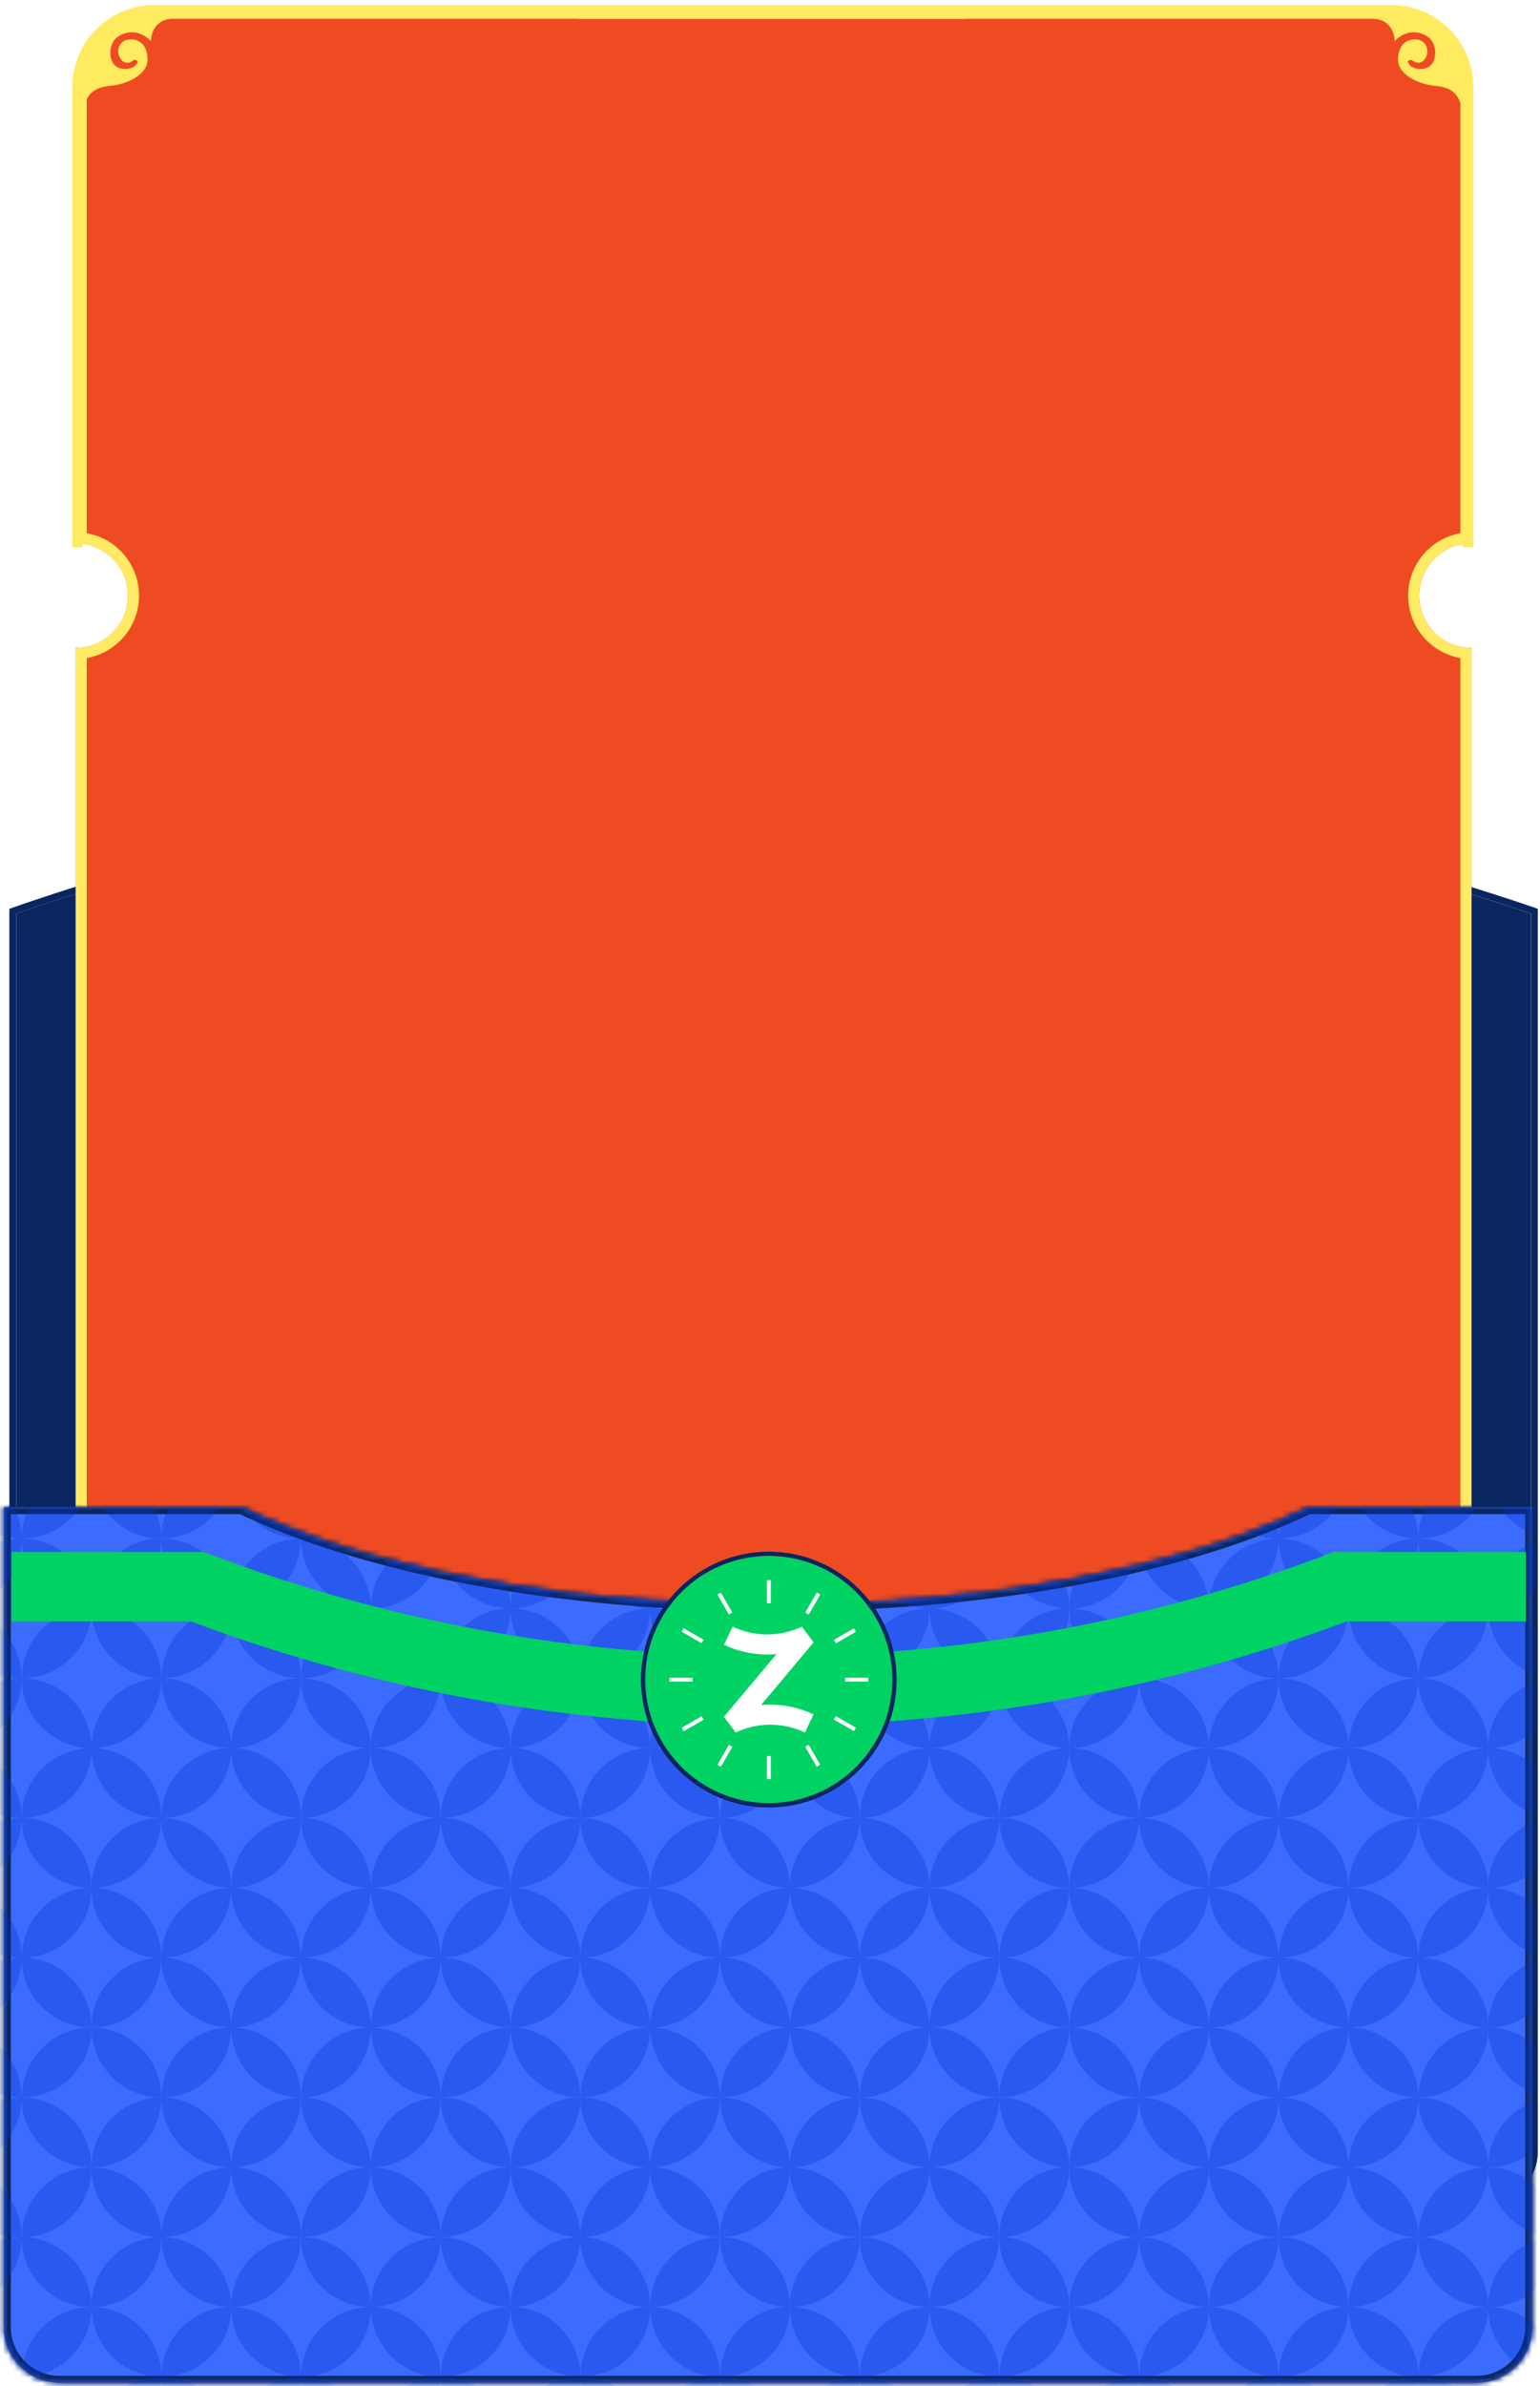 <svg width="277" height="429" viewBox="0 0 277 429" fill="none" xmlns="http://www.w3.org/2000/svg">
<path d="M2.932 164.3C2.932 164.3 73.607 138.725 138.157 138.7C203.207 138.7 275.357 164.3 275.357 164.3V386.925C275.357 387.959 275.153 388.983 274.758 389.939C274.362 390.894 273.782 391.762 273.051 392.494C272.319 393.225 271.451 393.805 270.496 394.201C269.54 394.597 268.516 394.8 267.482 394.8H10.807C9.773 394.8 8.749 394.597 7.793 394.201C6.838 393.805 5.969 393.225 5.238 392.494C4.507 391.762 3.927 390.894 3.531 389.939C3.135 388.983 2.932 387.959 2.932 386.925V164.3Z" fill="#0A2660"/>
<path d="M138.257 138.7C203.282 138.7 275.382 164.3 275.382 164.3V386.925C275.382 387.959 275.178 388.983 274.783 389.939C274.387 390.894 273.807 391.762 273.076 392.494C272.344 393.225 271.476 393.805 270.521 394.201C269.565 394.597 268.541 394.8 267.507 394.8H10.807C9.773 394.8 8.749 394.597 7.793 394.201C6.838 393.805 5.969 393.225 5.238 392.494C4.507 391.762 3.927 390.894 3.531 389.939C3.135 388.983 2.932 387.959 2.932 386.925V164.3C2.932 164.3 73.607 138.725 138.157 138.7H138.257ZM138.257 137.45C74.132 137.45 3.207 162.875 2.507 163.125L1.682 163.425V386.925C1.682 391.95 5.782 396.05 10.807 396.05H267.482C272.507 396.05 276.607 391.95 276.607 386.925V163.425L275.782 163.125C275.057 162.875 202.757 137.45 138.257 137.45Z" fill="#0A2660"/>
<path d="M255.282 107.1C255.282 112.3 259.482 116.5 264.682 116.5V324.75H13.607V116.5C18.782 116.5 23.007 112.3 23.007 107.1C23.007 101.9 18.807 97.7 13.607 97.7V13.125C13.607 8.775 21.132 1.25 25.482 1.25H252.807C257.157 1.25 264.682 10.775 264.682 15.125V97.7C259.482 97.7 255.282 101.925 255.282 107.1Z" fill="#EF4B23"/>
<path d="M254.282 107.1C254.279 109.686 255.241 112.18 256.98 114.095C258.718 116.009 261.108 117.207 263.682 117.453V323.75H14.607V117.452C19.867 116.949 24.007 112.515 24.007 107.1C24.007 101.685 19.889 97.249 14.607 96.747V13.125C14.607 12.295 14.978 11.193 15.713 9.941C16.436 8.71 17.457 7.427 18.621 6.263C19.785 5.099 21.067 4.079 22.298 3.356C23.55 2.621 24.653 2.25 25.482 2.25H252.807C253.571 2.25 254.643 2.69 255.909 3.614C257.142 4.514 258.432 5.778 259.606 7.194C260.78 8.61 261.814 10.148 262.549 11.579C263.3 13.039 263.682 14.278 263.682 15.125V96.748C258.4 97.252 254.282 101.71 254.282 107.1Z" fill="#EF4B23" stroke="#FFEB63" stroke-width="2"/>
<path d="M43.444 270.998H0.692V418.445C0.692 423.966 5.167 428.442 10.688 428.442H265.597C271.118 428.442 275.593 423.966 275.593 418.445V270.998H235.34C213.173 281.64 178.439 288.492 139.392 288.492C100.345 288.492 65.612 281.64 43.444 270.998" fill="#3C6BFF"/>
<mask id="mask0_3_9868" style="mask-type:luminance" maskUnits="userSpaceOnUse" x="0" y="270" width="276" height="159">
<path d="M43.444 270.998H0.692V418.445C0.692 423.966 5.167 428.442 10.688 428.442H265.597C271.118 428.442 275.593 423.966 275.593 418.445V270.998H235.34C213.173 281.64 178.439 288.492 139.392 288.492C100.345 288.492 65.612 281.64 43.444 270.998" fill="white"/>
</mask>
<g mask="url(#mask0_3_9868)">
<path d="M0.692 270.998V269.749H-0.558V270.998H0.692ZM43.444 270.998L43.985 269.872L43.729 269.749H43.444V270.998ZM275.593 270.998H276.843V269.749H275.593V270.998ZM235.34 270.998V269.749H235.056L234.799 269.872L235.34 270.998ZM0.692 272.248H43.444V269.749H0.692V272.248ZM1.942 418.445V270.998H-0.558V418.445H1.942ZM10.688 427.192C9.539 427.192 8.402 426.966 7.341 426.526C6.279 426.087 5.315 425.442 4.503 424.63C3.691 423.818 3.046 422.854 2.607 421.792C2.167 420.731 1.941 419.594 1.941 418.445H-0.558C-0.558 424.656 4.477 429.691 10.688 429.691V427.192ZM265.597 427.192H10.688V429.691H265.597V427.192ZM274.344 418.445C274.344 419.594 274.118 420.731 273.678 421.792C273.238 422.854 272.594 423.818 271.782 424.63C270.97 425.442 270.005 426.087 268.944 426.526C267.883 426.966 266.746 427.192 265.597 427.192V429.691C271.808 429.691 276.843 424.656 276.843 418.445H274.344ZM274.344 270.998V418.445H276.843V270.998H274.344ZM235.34 272.248H275.593V269.749H235.34V272.248ZM234.799 269.872C212.856 280.405 178.325 287.242 139.392 287.242V289.742C178.552 289.742 213.489 282.874 235.881 272.125L234.799 269.872ZM139.392 287.242C100.459 287.242 65.928 280.405 43.985 269.872L42.904 272.125C65.295 282.874 100.232 289.742 139.392 289.742V287.242Z" fill="#0A2660"/>
</g>
<mask id="mask1_3_9868" style="mask-type:alpha" maskUnits="userSpaceOnUse" x="0" y="270" width="276" height="159">
<path d="M43.444 270.998H0.692V418.445C0.692 423.966 5.167 428.442 10.688 428.442H265.597C271.118 428.442 275.593 423.966 275.593 418.445V270.998H235.34C213.173 281.64 178.439 288.492 139.392 288.492C100.345 288.492 65.612 281.64 43.444 270.998" fill="#3C6BFF"/>
<mask id="mask2_3_9868" style="mask-type:alpha" maskUnits="userSpaceOnUse" x="0" y="270" width="276" height="159">
<path d="M43.444 270.998H0.692V418.445C0.692 423.966 5.167 428.442 10.688 428.442H265.597C271.118 428.442 275.593 423.966 275.593 418.445V270.998H235.34C213.173 281.64 178.439 288.492 139.392 288.492C100.345 288.492 65.612 281.64 43.444 270.998" fill="white"/>
</mask>
<g mask="url(#mask2_3_9868)">
<path d="M0.692 270.998V269.749H-0.558V270.998H0.692ZM43.444 270.998L43.985 269.872L43.729 269.749H43.444V270.998ZM275.593 270.998H276.843V269.749H275.593V270.998ZM235.34 270.998V269.749H235.056L234.799 269.872L235.34 270.998ZM0.692 272.248H43.444V269.749H0.692V272.248ZM1.942 418.445V270.998H-0.558V418.445H1.942ZM10.688 427.192C9.539 427.192 8.402 426.966 7.341 426.526C6.279 426.087 5.315 425.442 4.503 424.63C3.691 423.818 3.046 422.854 2.607 421.792C2.167 420.731 1.941 419.594 1.941 418.445H-0.558C-0.558 424.656 4.477 429.691 10.688 429.691V427.192ZM265.597 427.192H10.688V429.691H265.597V427.192ZM274.344 418.445C274.344 419.594 274.118 420.731 273.678 421.792C273.238 422.854 272.594 423.818 271.782 424.63C270.97 425.442 270.005 426.087 268.944 426.526C267.883 426.966 266.746 427.192 265.597 427.192V429.691C271.808 429.691 276.843 424.656 276.843 418.445H274.344ZM274.344 270.998V418.445H276.843V270.998H274.344ZM235.34 272.248H275.593V269.749H235.34V272.248ZM234.799 269.872C212.856 280.405 178.325 287.242 139.392 287.242V289.742C178.552 289.742 213.489 282.874 235.881 272.125L234.799 269.872ZM139.392 287.242C100.459 287.242 65.928 280.405 43.985 269.872L42.904 272.125C65.295 282.874 100.232 289.742 139.392 289.742V287.242Z" fill="#0A2660"/>
</g>
</mask>
<g mask="url(#mask1_3_9868)">
<path d="M43.444 270.998H0.692V418.445C0.692 423.966 5.167 428.442 10.688 428.442H265.597C271.118 428.442 275.593 423.966 275.593 418.445V270.998H235.34C213.173 281.64 178.439 288.492 139.392 288.492C100.345 288.492 65.612 281.64 43.444 270.998" fill="#3C6BFF"/>
<mask id="mask3_3_9868" style="mask-type:luminance" maskUnits="userSpaceOnUse" x="0" y="270" width="276" height="159">
<path d="M43.444 270.998H0.692V418.445C0.692 423.966 5.167 428.442 10.688 428.442H265.597C271.118 428.442 275.593 423.966 275.593 418.445V270.998H235.34C213.173 281.64 178.439 288.492 139.392 288.492C100.345 288.492 65.612 281.64 43.444 270.998" fill="white"/>
</mask>
<g mask="url(#mask3_3_9868)">
<path d="M0.692 270.998V269.749H-0.558V270.998H0.692ZM43.444 270.998L43.985 269.872L43.729 269.749H43.444V270.998ZM275.593 270.998H276.843V269.749H275.593V270.998ZM235.34 270.998V269.749H235.056L234.799 269.872L235.34 270.998ZM0.692 272.248H43.444V269.749H0.692V272.248ZM1.942 418.445V270.998H-0.558V418.445H1.942ZM10.688 427.192C9.539 427.192 8.402 426.966 7.341 426.526C6.279 426.087 5.315 425.442 4.503 424.63C3.691 423.818 3.046 422.854 2.607 421.792C2.167 420.731 1.941 419.594 1.941 418.445H-0.558C-0.558 424.656 4.477 429.691 10.688 429.691V427.192ZM265.597 427.192H10.688V429.691H265.597V427.192ZM274.344 418.445C274.344 419.594 274.118 420.731 273.678 421.792C273.238 422.854 272.594 423.818 271.782 424.63C270.97 425.442 270.005 426.087 268.944 426.526C267.883 426.966 266.746 427.192 265.597 427.192V429.691C271.808 429.691 276.843 424.656 276.843 418.445H274.344ZM274.344 270.998V418.445H276.843V270.998H274.344ZM235.34 272.248H275.593V269.749H235.34V272.248ZM234.799 269.872C212.856 280.405 178.325 287.242 139.392 287.242V289.742C178.552 289.742 213.489 282.874 235.881 272.125L234.799 269.872ZM139.392 287.242C100.459 287.242 65.928 280.405 43.985 269.872L42.904 272.125C65.295 282.874 100.232 289.742 139.392 289.742V287.242Z" fill="#0A2660"/>
</g>
<g opacity="0.32">
<path d="M3.9 276.646C3.9 269.699 -1.722 264.076 -8.67 264.076C-8.67 271.023 -3.047 276.646 3.9 276.646ZM3.9 276.646C-3.047 276.646 -8.67 282.269 -8.67 289.217C-1.748 289.217 3.876 283.594 3.876 276.646H3.9Z" fill="#0033C9"/>
<path d="M16.445 289.217C16.445 282.269 10.822 276.646 3.875 276.646C3.875 283.569 9.497 289.192 16.42 289.217H16.445ZM29.018 276.646C22.071 276.646 16.448 282.269 16.448 289.217C23.371 289.217 28.993 283.594 28.993 276.671L29.018 276.646Z" fill="#0033C9"/>
<path d="M16.474 264.076C9.527 264.076 3.904 269.699 3.904 276.646C10.851 276.646 16.474 271.023 16.474 264.076Z" fill="#0033C9"/>
<path d="M29.018 276.646C29.018 269.699 23.395 264.101 16.448 264.101C16.448 271.048 22.071 276.671 29.018 276.671V276.646Z" fill="#0033C9"/>
<path d="M41.582 264.076C34.635 264.076 29.012 269.699 29.012 276.621C35.959 276.621 41.582 270.998 41.582 264.051V264.076Z" fill="#0033C9"/>
<path d="M54.127 276.646C54.127 269.699 48.504 264.076 41.557 264.076C41.557 271.023 47.179 276.646 54.127 276.646ZM54.127 276.646C47.179 276.646 41.557 282.269 41.557 289.217C48.479 289.217 54.102 283.594 54.102 276.646H54.127Z" fill="#0033C9"/>
<path d="M41.582 289.217C41.582 282.269 35.959 276.646 29.012 276.646C29.012 283.569 34.635 289.192 41.557 289.192L41.582 289.217ZM66.7 289.217C66.7 282.269 61.077 276.646 54.13 276.646C54.13 283.569 59.753 289.192 66.675 289.217H66.7Z" fill="#0033C9"/>
<path d="M66.7 264.076C59.753 264.076 54.13 269.699 54.13 276.646C61.077 276.646 66.7 271.023 66.7 264.076ZM79.274 276.646C79.274 269.699 73.651 264.101 66.703 264.101C66.703 271.048 72.326 276.671 79.274 276.671V276.646Z" fill="#0033C9"/>
<path d="M79.274 276.646C72.326 276.646 66.703 282.269 66.703 289.217C73.626 289.217 79.249 283.594 79.249 276.671L79.274 276.646Z" fill="#0033C9"/>
<path d="M91.818 289.217C91.818 282.269 86.195 276.646 79.248 276.646C79.248 283.569 84.871 289.192 91.793 289.192L91.818 289.217ZM91.818 264.076C84.871 264.076 79.248 269.699 79.248 276.621C86.195 276.621 91.818 270.998 91.818 264.051V264.076ZM104.392 276.646C97.444 276.646 91.821 282.269 91.821 289.217C98.744 289.217 104.367 283.594 104.367 276.646H104.392ZM104.392 276.646C104.392 269.699 98.769 264.076 91.821 264.076C91.821 271.023 97.444 276.646 104.392 276.646ZM129.5 276.646C129.5 269.699 123.877 264.076 116.93 264.076C116.93 271.023 122.552 276.646 129.5 276.646ZM129.5 276.646C122.552 276.646 116.93 282.269 116.93 289.217C123.852 289.217 129.475 283.594 129.475 276.646H129.5Z" fill="#0033C9"/>
<path d="M116.936 289.217C116.936 282.269 111.313 276.646 104.366 276.646C104.366 283.594 109.989 289.192 116.911 289.217H116.936Z" fill="#0033C9"/>
<path d="M116.936 264.076C109.989 264.076 104.366 269.699 104.366 276.646C111.313 276.646 116.936 271.023 116.936 264.076ZM142.054 289.217C142.054 282.269 136.431 276.646 129.484 276.646C129.484 283.569 135.107 289.192 142.029 289.217H142.054ZM154.618 276.646C154.618 269.699 148.995 264.101 142.047 264.101C142.047 271.048 147.67 276.671 154.618 276.671V276.646Z" fill="#0033C9"/>
<path d="M142.074 264.076C135.126 264.076 129.503 269.699 129.503 276.646C136.451 276.646 142.074 271.023 142.074 264.076ZM154.618 276.646C147.67 276.646 142.047 282.269 142.047 289.217C148.97 289.217 154.593 283.594 154.593 276.671L154.618 276.646ZM179.736 276.646C179.736 269.699 174.113 264.076 167.165 264.076C167.165 271.023 172.788 276.646 179.736 276.646ZM167.192 289.217C167.192 282.269 161.569 276.646 154.621 276.646C154.621 283.569 160.244 289.192 167.167 289.192L167.192 289.217Z" fill="#0033C9"/>
<path d="M179.736 276.646C172.788 276.646 167.165 282.269 167.165 289.217C174.088 289.217 179.711 283.594 179.711 276.646H179.736ZM167.192 264.076C160.244 264.076 154.621 269.699 154.621 276.621C161.569 276.621 167.192 270.998 167.192 264.051V264.076ZM204.873 276.646C197.926 276.646 192.303 282.269 192.303 289.217C199.225 289.217 204.848 283.594 204.848 276.646H204.873Z" fill="#0033C9"/>
<path d="M192.31 289.217C192.31 282.269 186.687 276.646 179.739 276.646C179.739 283.594 185.362 289.192 192.285 289.217H192.31ZM204.873 276.646C204.873 269.699 199.25 264.076 192.303 264.076C192.303 271.023 197.926 276.646 204.873 276.646Z" fill="#0033C9"/>
<path d="M192.31 264.076C185.362 264.076 179.739 269.699 179.739 276.646C186.687 276.646 192.31 271.023 192.31 264.076ZM229.991 276.646C229.991 269.699 224.368 264.101 217.421 264.101C217.421 271.048 223.044 276.671 229.991 276.671V276.646Z" fill="#0033C9"/>
<path d="M217.427 264.076C210.48 264.076 204.857 269.699 204.857 276.646C211.805 276.646 217.427 271.023 217.427 264.076Z" fill="#0033C9"/>
<path d="M217.427 289.217C217.427 282.269 211.805 276.646 204.857 276.646C204.857 283.569 210.48 289.192 217.403 289.217H217.427Z" fill="#0033C9"/>
<path d="M229.991 276.646C223.044 276.646 217.421 282.269 217.421 289.217C224.343 289.217 229.966 283.594 229.966 276.671L229.991 276.646ZM242.565 264.076C235.617 264.076 229.994 269.699 229.994 276.621C236.942 276.621 242.565 270.998 242.565 264.051V264.076Z" fill="#0033C9"/>
<path d="M255.109 276.646C255.109 269.699 249.486 264.076 242.539 264.076C242.539 271.023 248.162 276.646 255.109 276.646ZM255.109 276.646C248.162 276.646 242.539 282.269 242.539 289.217C249.461 289.217 255.084 283.594 255.084 276.646H255.109ZM242.536 289.217C242.536 282.269 236.913 276.646 229.965 276.646C229.965 283.569 235.588 289.192 242.511 289.192L242.536 289.217ZM267.683 289.217C267.683 282.269 262.06 276.646 255.112 276.646C255.112 283.569 260.735 289.192 267.658 289.217H267.683ZM280.227 276.646C280.227 269.699 274.604 264.076 267.657 264.076C267.657 271.023 273.28 276.646 280.227 276.646Z" fill="#0033C9"/>
<path d="M267.683 264.076C260.735 264.076 255.112 269.699 255.112 276.646C262.06 276.646 267.683 271.023 267.683 264.076ZM280.227 276.646C273.28 276.646 267.657 282.269 267.657 289.217C274.579 289.217 280.202 283.594 280.202 276.646H280.227ZM3.895 301.762C3.895 294.84 -1.728 289.217 -8.651 289.192C-8.651 296.139 -3.028 301.762 3.92 301.762H3.895ZM3.9 301.762C-3.047 301.762 -8.67 307.385 -8.67 314.333C-1.722 314.333 3.9 308.71 3.9 301.762ZM29.013 301.762C29.013 294.84 23.39 289.217 16.467 289.217C16.467 296.164 22.09 301.787 29.038 301.787L29.013 301.762Z" fill="#0033C9"/>
<path d="M29.018 301.762C22.071 301.762 16.448 307.385 16.448 314.333C23.395 314.333 29.018 308.71 29.018 301.787V301.762Z" fill="#0033C9"/>
<path d="M16.474 314.333C16.474 307.385 10.851 301.762 3.904 301.762C3.904 308.71 9.527 314.308 16.474 314.333ZM3.904 301.762C10.851 301.762 16.474 296.139 16.474 289.192C9.552 289.192 3.929 294.815 3.929 301.762H3.904ZM54.131 301.762C54.131 294.84 48.508 289.217 41.585 289.192C41.585 296.139 47.208 301.762 54.156 301.762H54.131ZM41.582 314.333C41.582 307.385 35.959 301.762 29.012 301.762C29.012 308.71 34.635 314.308 41.582 314.308V314.333ZM29.012 301.762C35.959 301.762 41.582 296.139 41.582 289.192C34.66 289.192 29.037 294.815 29.037 301.737L29.012 301.762Z" fill="#0033C9"/>
<path d="M54.127 301.762C47.179 301.762 41.557 307.385 41.557 314.333C48.504 314.333 54.127 308.71 54.127 301.762ZM54.13 301.762C61.077 301.762 66.7 296.139 66.7 289.192C59.778 289.192 54.155 294.815 54.155 301.762H54.13ZM66.7 314.333C66.7 307.385 61.077 301.762 54.13 301.762C54.13 308.71 59.753 314.333 66.7 314.333ZM79.268 301.762C79.268 294.84 73.645 289.217 66.723 289.217C66.723 296.164 72.346 301.787 79.293 301.787L79.268 301.762Z" fill="#0033C9"/>
<path d="M79.274 301.762C72.326 301.762 66.703 307.385 66.703 314.333C73.651 314.333 79.249 308.71 79.274 301.787V301.762Z" fill="#0033C9"/>
<path d="M91.818 314.333C91.818 307.385 86.195 301.762 79.248 301.762C79.248 308.685 84.871 314.308 91.818 314.308V314.333ZM79.277 301.762C86.224 301.762 91.847 296.139 91.847 289.192C84.925 289.192 79.302 294.815 79.302 301.737L79.277 301.762Z" fill="#0033C9"/>
<path d="M104.386 301.762C104.386 294.815 98.763 289.217 91.841 289.192C91.841 296.139 97.464 301.762 104.411 301.762H104.386ZM104.392 301.762C97.444 301.762 91.821 307.385 91.821 314.333C98.769 314.333 104.392 308.71 104.392 301.762ZM129.5 301.762C122.552 301.762 116.93 307.385 116.93 314.333C123.877 314.333 129.5 308.71 129.5 301.762Z" fill="#0033C9"/>
<path d="M116.936 314.333C116.936 307.385 111.313 301.762 104.366 301.762C104.366 308.71 109.989 314.333 116.936 314.333ZM104.385 301.762C111.333 301.762 116.956 296.139 116.956 289.192C110.033 289.192 104.41 294.815 104.41 301.762H104.385ZM129.504 301.762C129.504 294.84 123.881 289.217 116.959 289.192C116.959 296.139 122.582 301.762 129.529 301.762H129.504ZM142.074 314.333C142.074 307.385 136.452 301.762 129.504 301.762C129.504 308.71 135.126 314.308 142.074 314.333Z" fill="#0033C9"/>
<path d="M154.618 301.762C147.67 301.762 142.047 307.385 142.047 314.333C148.995 314.333 154.593 308.71 154.618 301.787V301.762Z" fill="#0033C9"/>
<path d="M154.622 301.762C154.622 294.84 148.999 289.217 142.077 289.217C142.077 296.164 147.7 301.787 154.647 301.787L154.622 301.762ZM129.503 301.762C136.451 301.762 142.074 296.139 142.074 289.192C135.151 289.192 129.528 294.815 129.528 301.762H129.503ZM179.736 301.762C172.788 301.762 167.165 307.385 167.165 314.333C174.113 314.333 179.736 308.71 179.736 301.762ZM179.74 301.762C179.74 294.815 174.117 289.217 167.195 289.192C167.195 296.139 172.818 301.762 179.765 301.762H179.74Z" fill="#0033C9"/>
<path d="M167.192 314.333C167.192 307.385 161.569 301.762 154.621 301.762C154.621 308.685 160.244 314.308 167.192 314.308V314.333ZM154.621 301.762C161.569 301.762 167.192 296.139 167.192 289.192C160.269 289.192 154.646 294.815 154.646 301.737L154.621 301.762ZM179.739 301.762C186.687 301.762 192.31 296.139 192.31 289.192C185.387 289.192 179.764 294.815 179.764 301.762H179.739ZM192.31 314.333C192.31 307.385 186.687 301.762 179.739 301.762C179.739 308.71 185.362 314.333 192.31 314.333Z" fill="#0033C9"/>
<path d="M204.873 301.762C197.926 301.762 192.303 307.385 192.303 314.333C199.25 314.333 204.873 308.71 204.873 301.762ZM204.878 301.762C204.878 294.84 199.255 289.217 192.332 289.192C192.332 296.139 197.955 301.762 204.903 301.762H204.878ZM229.991 301.762C223.044 301.762 217.421 307.385 217.421 314.333C224.368 314.333 229.966 308.71 229.991 301.787V301.762Z" fill="#0033C9"/>
<path d="M217.427 314.333C217.427 307.385 211.805 301.762 204.857 301.762C204.857 308.71 210.48 314.333 217.427 314.333ZM204.876 301.762C211.824 301.762 217.447 296.139 217.447 289.192C210.524 289.192 204.901 294.815 204.901 301.762H204.876ZM229.996 301.762C229.996 294.84 224.373 289.217 217.45 289.217C217.45 296.164 223.073 301.787 230.021 301.787L229.996 301.762Z" fill="#0033C9"/>
<path d="M242.536 314.333C242.536 307.385 236.913 301.762 229.965 301.762C229.965 308.71 235.588 314.308 242.536 314.308V314.333ZM255.114 301.762C255.114 294.84 249.491 289.217 242.568 289.192C242.568 296.139 248.191 301.762 255.139 301.762H255.114ZM255.109 301.762C248.162 301.762 242.539 307.385 242.539 314.333C249.486 314.333 255.109 308.71 255.109 301.762ZM229.994 301.762C236.942 301.762 242.565 296.139 242.565 289.192C235.642 289.192 230.019 294.815 230.019 301.737L229.994 301.762ZM280.222 301.762C280.222 294.84 274.599 289.217 267.676 289.192C267.676 296.139 273.299 301.762 280.247 301.762H280.222Z" fill="#0033C9"/>
<path d="M255.112 301.762C262.06 301.762 267.683 296.139 267.683 289.192C260.76 289.192 255.137 294.815 255.137 301.762H255.112ZM267.683 314.333C267.683 307.385 262.06 301.762 255.112 301.762C255.112 308.71 260.735 314.308 267.683 314.333Z" fill="#0033C9"/>
<path d="M280.227 301.762C273.28 301.762 267.657 307.385 267.657 314.333C274.604 314.333 280.227 308.71 280.227 301.762ZM3.9 326.903C-3.047 326.903 -8.67 332.526 -8.67 339.474C-1.722 339.474 3.876 333.851 3.9 326.903ZM3.9 326.878C3.9 319.931 -1.722 314.333 -8.67 314.308C-8.67 321.255 -3.047 326.878 3.9 326.878ZM3.904 326.878C10.851 326.878 16.474 321.255 16.474 314.308C9.527 314.308 3.904 319.931 3.904 326.878Z" fill="#0033C9"/>
<path d="M16.445 339.449C16.445 332.501 10.822 326.878 3.875 326.878C3.875 333.826 9.497 339.424 16.445 339.449ZM29.018 326.878C29.018 319.931 23.395 314.333 16.448 314.333C16.448 321.28 22.071 326.903 29.018 326.903V326.878ZM29.018 326.903C22.071 326.903 16.448 332.526 16.448 339.474C23.395 339.474 28.993 333.851 29.018 326.928V326.903Z" fill="#0033C9"/>
<path d="M29.012 326.878C35.959 326.878 41.582 321.255 41.582 314.308C34.635 314.308 29.012 319.931 29.012 326.853V326.878Z" fill="#0033C9"/>
<path d="M54.127 326.878C54.127 319.931 48.504 314.308 41.557 314.308C41.557 321.255 47.179 326.878 54.127 326.878ZM54.127 326.903C47.179 326.903 41.557 332.526 41.557 339.474C48.504 339.474 54.127 333.851 54.127 326.903Z" fill="#0033C9"/>
<path d="M41.582 339.449C41.582 332.501 35.959 326.878 29.012 326.878C29.012 333.826 34.635 339.424 41.582 339.424V339.449ZM66.7 339.449C66.7 332.501 61.077 326.878 54.13 326.878C54.13 333.826 59.753 339.449 66.7 339.449ZM79.274 326.878C79.274 319.956 73.651 314.333 66.703 314.333C66.703 321.28 72.326 326.903 79.274 326.903V326.878ZM54.13 326.878C61.077 326.878 66.7 321.255 66.7 314.308C59.753 314.308 54.13 319.931 54.13 326.878ZM79.274 326.903C72.326 326.903 66.703 332.526 66.703 339.474C73.626 339.474 79.249 333.851 79.274 326.928V326.903Z" fill="#0033C9"/>
<path d="M91.818 339.449C91.818 332.501 86.195 326.878 79.248 326.878C79.248 333.801 84.871 339.424 91.818 339.424V339.449ZM104.392 326.878C104.392 319.931 98.769 314.308 91.821 314.308C91.821 321.255 97.444 326.878 104.392 326.878Z" fill="#0033C9"/>
<path d="M79.277 326.878C86.224 326.878 91.847 321.255 91.847 314.308C84.9 314.308 79.302 319.931 79.277 326.853V326.878ZM104.392 326.903C97.444 326.903 91.821 332.526 91.821 339.474C98.769 339.474 104.392 333.851 104.392 326.903Z" fill="#0033C9"/>
<path d="M116.936 339.449C116.936 332.501 111.313 326.878 104.366 326.878C104.366 333.826 109.989 339.449 116.936 339.449ZM129.5 326.878C129.5 319.931 123.877 314.333 116.93 314.308C116.93 321.255 122.552 326.878 129.5 326.878Z" fill="#0033C9"/>
<path d="M104.385 326.878C111.333 326.878 116.956 321.255 116.956 314.308C110.008 314.308 104.385 319.931 104.385 326.878ZM129.5 326.903C122.552 326.903 116.93 332.526 116.93 339.474C123.877 339.474 129.475 333.851 129.5 326.903ZM154.618 326.903C147.67 326.903 142.047 332.526 142.047 339.474C148.97 339.474 154.593 333.851 154.618 326.928V326.903ZM154.618 326.878C154.618 319.956 148.995 314.333 142.047 314.333C142.047 321.28 147.67 326.903 154.618 326.903V326.878Z" fill="#0033C9"/>
<path d="M129.503 326.878C136.451 326.878 142.074 321.255 142.074 314.308C135.126 314.308 129.503 319.931 129.503 326.878ZM142.074 339.449C142.074 332.501 136.451 326.878 129.503 326.878C129.503 333.826 135.126 339.424 142.074 339.449ZM167.192 339.449C167.192 332.501 161.569 326.878 154.621 326.878C154.621 333.801 160.244 339.424 167.192 339.424V339.449ZM154.621 326.878C161.569 326.878 167.192 321.255 167.192 314.308C160.244 314.308 154.646 319.931 154.621 326.853V326.878Z" fill="#0033C9"/>
<path d="M179.736 326.903C172.788 326.903 167.165 332.526 167.165 339.474C174.113 339.474 179.736 333.851 179.736 326.903ZM179.736 326.878C179.736 319.931 174.113 314.308 167.165 314.308C167.165 321.255 172.788 326.878 179.736 326.878ZM204.873 326.903C197.926 326.903 192.303 332.526 192.303 339.474C199.25 339.474 204.873 333.851 204.873 326.903Z" fill="#0033C9"/>
<path d="M192.31 339.449C192.31 332.501 186.687 326.878 179.739 326.878C179.739 333.826 185.362 339.449 192.31 339.449ZM204.873 326.878C204.873 319.931 199.25 314.308 192.303 314.308C192.303 321.255 197.926 326.878 204.873 326.878Z" fill="#0033C9"/>
<path d="M179.739 326.878C186.687 326.878 192.31 321.255 192.31 314.308C185.362 314.308 179.739 319.931 179.739 326.878ZM229.991 326.878C229.991 319.931 224.368 314.333 217.421 314.333C217.421 321.28 223.044 326.903 229.991 326.903V326.878ZM229.991 326.903C223.044 326.903 217.421 332.526 217.421 339.474C224.368 339.474 229.966 333.851 229.991 326.928V326.903Z" fill="#0033C9"/>
<path d="M204.876 326.878C211.824 326.878 217.447 321.255 217.447 314.308C210.499 314.308 204.876 319.931 204.876 326.878ZM217.427 339.449C217.427 332.501 211.805 326.878 204.857 326.878C204.857 333.826 210.48 339.449 217.427 339.449ZM242.536 339.449C242.536 332.501 236.913 326.878 229.965 326.878C229.965 333.801 235.588 339.424 242.536 339.424V339.449ZM229.994 326.878C236.942 326.878 242.565 321.255 242.565 314.308C235.617 314.308 230.019 319.931 229.994 326.853V326.878ZM255.109 326.903C248.162 326.903 242.539 332.526 242.539 339.474C249.486 339.474 255.084 333.851 255.109 326.903Z" fill="#0033C9"/>
<path d="M255.109 326.878C255.109 319.931 249.486 314.333 242.539 314.308C242.539 321.255 248.162 326.878 255.109 326.878ZM267.683 339.449C267.683 332.501 262.06 326.878 255.112 326.878C255.112 333.826 260.735 339.424 267.683 339.449Z" fill="#0033C9"/>
<path d="M280.227 326.903C273.28 326.903 267.657 332.526 267.657 339.474C274.604 339.474 280.202 333.851 280.227 326.903ZM280.227 326.878C280.227 319.931 274.604 314.333 267.657 314.308C267.657 321.255 273.28 326.878 280.227 326.878Z" fill="#0033C9"/>
<path d="M255.112 326.878C262.06 326.878 267.683 321.255 267.683 314.308C260.735 314.308 255.112 319.931 255.112 326.878ZM3.9 352.019C-3.047 352.019 -8.67 357.642 -8.67 364.589C-1.748 364.589 3.876 358.966 3.876 352.019H3.9ZM3.9 352.019C3.9 345.071 -1.722 339.473 -8.67 339.448C-8.67 346.396 -3.047 352.019 3.9 352.019ZM3.904 352.019C10.851 352.019 16.474 346.396 16.474 339.448C9.527 339.448 3.929 345.071 3.904 352.019Z" fill="#0033C9"/>
<path d="M29.018 352.019C29.018 345.071 23.395 339.473 16.448 339.473C16.448 346.421 22.071 352.044 29.018 352.044V352.019Z" fill="#0033C9"/>
<path d="M29.018 352.019C22.071 352.019 16.448 357.642 16.448 364.589C23.371 364.589 28.993 358.966 28.993 352.044L29.018 352.019ZM16.445 364.564C16.445 357.617 10.822 351.994 3.875 351.994C3.875 358.916 9.497 364.539 16.42 364.564H16.445ZM54.127 352.019C54.127 345.071 48.504 339.448 41.557 339.448C41.557 346.396 47.179 352.019 54.127 352.019Z" fill="#0033C9"/>
<path d="M41.582 364.564C41.582 357.617 35.959 351.994 29.012 351.994C29.012 358.916 34.635 364.539 41.557 364.539L41.582 364.564Z" fill="#0033C9"/>
<path d="M54.127 352.019C47.179 352.019 41.557 357.642 41.557 364.589C48.479 364.589 54.102 358.966 54.102 352.019H54.127ZM29.012 352.019C35.959 352.019 41.582 346.396 41.582 339.448C34.635 339.448 29.037 345.071 29.012 351.994V352.019ZM79.274 352.019C72.326 352.019 66.703 357.642 66.703 364.589C73.626 364.589 79.249 358.966 79.249 352.044L79.274 352.019ZM66.7 364.564C66.7 357.617 61.077 351.994 54.13 351.994C54.13 358.941 59.753 364.539 66.675 364.564H66.7Z" fill="#0033C9"/>
<path d="M54.13 352.019C61.077 352.019 66.7 346.396 66.7 339.448C59.753 339.448 54.13 345.071 54.13 352.019ZM79.274 352.019C79.274 345.096 73.651 339.473 66.703 339.473C66.703 346.421 72.326 352.044 79.274 352.044V352.019ZM104.392 352.019C97.444 352.019 91.821 357.642 91.821 364.589C98.769 364.589 104.367 358.966 104.367 352.019H104.392Z" fill="#0033C9"/>
<path d="M91.818 364.564C91.818 357.617 86.195 351.994 79.248 351.994C79.248 358.916 84.871 364.539 91.793 364.539L91.818 364.564ZM104.392 352.019C104.392 345.071 98.769 339.448 91.821 339.448C91.821 346.396 97.444 352.019 104.392 352.019Z" fill="#0033C9"/>
<path d="M79.277 352.019C86.224 352.019 91.847 346.396 91.847 339.448C84.925 339.448 79.302 345.071 79.277 351.994V352.019ZM129.5 352.019C129.5 345.071 123.877 339.473 116.93 339.448C116.93 346.396 122.552 352.019 129.5 352.019Z" fill="#0033C9"/>
<path d="M104.385 352.019C111.333 352.019 116.956 346.396 116.956 339.448C110.008 339.448 104.385 345.071 104.385 352.019ZM129.5 352.019C122.552 352.019 116.93 357.642 116.93 364.589C123.852 364.589 129.475 358.966 129.475 352.019H129.5Z" fill="#0033C9"/>
<path d="M116.936 364.564C116.936 357.617 111.313 351.994 104.366 351.994C104.366 358.941 109.989 364.539 116.911 364.564H116.936ZM142.074 364.564C142.074 357.617 136.451 351.994 129.503 351.994C129.503 358.916 135.126 364.539 142.049 364.564H142.074Z" fill="#0033C9"/>
<path d="M154.618 352.019C147.67 352.019 142.047 357.642 142.047 364.589C148.97 364.589 154.593 358.966 154.593 352.044L154.618 352.019Z" fill="#0033C9"/>
<path d="M154.618 352.019C154.618 345.096 148.995 339.473 142.047 339.473C142.047 346.421 147.67 352.044 154.618 352.044V352.019Z" fill="#0033C9"/>
<path d="M129.503 352.019C136.451 352.019 142.074 346.396 142.074 339.448C135.126 339.448 129.528 345.071 129.503 352.019ZM179.736 352.019C179.736 345.071 174.113 339.448 167.165 339.448C167.165 346.396 172.788 352.019 179.736 352.019Z" fill="#0033C9"/>
<path d="M154.621 352.019C161.569 352.019 167.192 346.396 167.192 339.448C160.269 339.448 154.646 345.071 154.621 351.994V352.019Z" fill="#0033C9"/>
<path d="M167.192 364.564C167.192 357.617 161.569 351.994 154.621 351.994C154.621 358.916 160.244 364.539 167.167 364.539L167.192 364.564Z" fill="#0033C9"/>
<path d="M179.736 352.019C172.788 352.019 167.165 357.642 167.165 364.589C174.113 364.589 179.711 358.966 179.711 352.019H179.736ZM204.873 352.019C197.926 352.019 192.303 357.642 192.303 364.589C199.225 364.589 204.848 358.966 204.848 352.019H204.873Z" fill="#0033C9"/>
<path d="M192.31 364.564C192.31 357.617 186.687 351.994 179.739 351.994C179.739 358.941 185.362 364.539 192.285 364.564H192.31Z" fill="#0033C9"/>
<path d="M179.739 352.019C186.687 352.019 192.31 346.396 192.31 339.448C185.362 339.448 179.739 345.071 179.739 352.019Z" fill="#0033C9"/>
<path d="M204.873 352.019C204.873 345.071 199.25 339.448 192.303 339.448C192.303 346.396 197.926 352.019 204.873 352.019ZM229.991 352.019C223.044 352.019 217.421 357.642 217.421 364.589C224.343 364.589 229.966 358.966 229.966 352.044L229.991 352.019Z" fill="#0033C9"/>
<path d="M217.427 364.564C217.427 357.617 211.805 351.994 204.857 351.994C204.857 358.941 210.48 364.539 217.403 364.564H217.427ZM229.991 352.019C229.991 345.096 224.368 339.473 217.421 339.473C217.421 346.421 223.044 352.044 229.991 352.044V352.019Z" fill="#0033C9"/>
<path d="M204.876 352.019C211.824 352.019 217.447 346.396 217.447 339.448C210.499 339.448 204.876 345.071 204.876 352.019ZM229.994 352.019C236.942 352.019 242.565 346.396 242.565 339.448C235.617 339.448 230.019 345.071 229.994 351.994V352.019ZM255.109 352.019C248.162 352.019 242.539 357.642 242.539 364.589C249.461 364.589 255.084 358.966 255.084 352.019H255.109Z" fill="#0033C9"/>
<path d="M242.536 364.564C242.536 357.617 236.913 351.994 229.965 351.994C229.965 358.916 235.588 364.539 242.511 364.539L242.536 364.564ZM255.109 352.019C255.109 345.071 249.486 339.473 242.539 339.448C242.539 346.396 248.162 352.019 255.109 352.019ZM255.112 352.019C262.06 352.019 267.683 346.396 267.683 339.448C260.735 339.448 255.137 345.071 255.112 352.019Z" fill="#0033C9"/>
<path d="M280.227 352.019C280.227 345.071 274.604 339.473 267.657 339.448C267.657 346.396 273.28 352.019 280.227 352.019ZM280.227 352.019C273.28 352.019 267.657 357.642 267.657 364.589C274.579 364.589 280.202 358.966 280.202 352.019H280.227Z" fill="#0033C9"/>
<path d="M267.683 364.564C267.683 357.617 262.06 351.994 255.112 351.994C255.112 358.916 260.735 364.539 267.658 364.564H267.683ZM-8.67 364.564C-8.67 371.512 -3.047 377.135 3.9 377.135C3.9 370.212 -1.722 364.589 -8.645 364.564H-8.67Z" fill="#0033C9"/>
<path d="M3.9 377.135C-3.047 377.135 -8.67 382.758 -8.67 389.706C-1.722 389.706 3.876 384.083 3.9 377.135ZM29.018 377.135C22.071 377.135 16.448 382.758 16.448 389.706C23.395 389.706 28.993 384.083 29.018 377.16V377.135Z" fill="#0033C9"/>
<path d="M29.013 377.135C29.013 370.212 23.39 364.589 16.467 364.589C16.467 371.537 22.09 377.16 29.038 377.16L29.013 377.135Z" fill="#0033C9"/>
<path d="M16.469 364.564C9.546 364.564 3.923 370.187 3.923 377.135C10.871 377.135 16.493 371.512 16.493 364.564H16.469Z" fill="#0033C9"/>
<path d="M16.445 389.706C16.445 382.758 10.822 377.135 3.875 377.135C3.875 384.083 9.497 389.681 16.445 389.706ZM41.582 389.706C41.582 382.758 35.959 377.135 29.012 377.135C29.012 384.083 34.635 389.681 41.582 389.681V389.706ZM29.012 377.135C35.959 377.135 41.582 371.512 41.582 364.564C34.66 364.564 29.037 370.187 29.037 377.11L29.012 377.135ZM54.131 377.135C54.131 370.187 48.508 364.589 41.585 364.564C41.585 371.512 47.208 377.135 54.156 377.135H54.131Z" fill="#0033C9"/>
<path d="M54.127 377.135C47.179 377.135 41.557 382.758 41.557 389.706C48.504 389.706 54.102 384.083 54.127 377.135ZM79.274 377.135C72.326 377.135 66.703 382.758 66.703 389.706C73.626 389.706 79.249 384.083 79.274 377.16V377.135ZM54.13 377.135C61.077 377.135 66.7 371.512 66.7 364.564C59.778 364.564 54.155 370.187 54.155 377.135H54.13Z" fill="#0033C9"/>
<path d="M79.268 377.135C79.268 370.212 73.645 364.589 66.723 364.589C66.723 371.537 72.346 377.16 79.293 377.16L79.268 377.135ZM66.7 389.706C66.7 382.758 61.077 377.135 54.13 377.135C54.13 384.083 59.753 389.681 66.7 389.706Z" fill="#0033C9"/>
<path d="M79.277 377.135C86.224 377.135 91.847 371.512 91.847 364.564C84.925 364.564 79.302 370.187 79.302 377.11L79.277 377.135ZM91.818 389.706C91.818 382.758 86.195 377.135 79.248 377.135C79.248 384.058 84.871 389.681 91.818 389.681V389.706ZM104.392 377.135C97.444 377.135 91.821 382.758 91.821 389.706C98.769 389.706 104.367 384.083 104.392 377.135Z" fill="#0033C9"/>
<path d="M104.386 377.135C104.386 370.187 98.763 364.589 91.841 364.564C91.841 371.512 97.464 377.135 104.411 377.135H104.386ZM129.504 377.135C129.504 370.212 123.881 364.589 116.959 364.564C116.959 371.512 122.582 377.135 129.529 377.135H129.504Z" fill="#0033C9"/>
<path d="M104.385 377.135C111.333 377.135 116.956 371.512 116.956 364.564C110.008 364.564 104.41 370.187 104.41 377.135H104.385ZM129.5 377.135C122.552 377.135 116.93 382.758 116.93 389.706C123.877 389.706 129.475 384.083 129.5 377.135Z" fill="#0033C9"/>
<path d="M116.936 389.706C116.936 382.758 111.313 377.135 104.366 377.135C104.366 384.083 109.989 389.706 116.936 389.706ZM154.622 377.135C154.622 370.212 148.999 364.589 142.077 364.589C142.077 371.537 147.7 377.16 154.647 377.16L154.622 377.135ZM129.503 377.135C136.451 377.135 142.074 371.512 142.074 364.564C135.151 364.564 129.528 370.187 129.528 377.135H129.503Z" fill="#0033C9"/>
<path d="M154.618 377.135C147.67 377.135 142.047 382.758 142.047 389.706C148.97 389.706 154.593 384.083 154.618 377.16V377.135Z" fill="#0033C9"/>
<path d="M142.074 389.706C142.074 382.758 136.451 377.135 129.503 377.135C129.503 384.083 135.126 389.681 142.074 389.706ZM167.192 389.706C167.192 382.758 161.569 377.135 154.621 377.135C154.621 384.058 160.244 389.681 167.192 389.681V389.706ZM179.74 377.135C179.74 370.187 174.117 364.589 167.195 364.564C167.195 371.512 172.818 377.135 179.765 377.135H179.74Z" fill="#0033C9"/>
<path d="M179.736 377.135C172.788 377.135 167.165 382.758 167.165 389.706C174.113 389.706 179.711 384.083 179.736 377.135ZM154.621 377.135C161.569 377.135 167.192 371.512 167.192 364.564C160.269 364.564 154.646 370.187 154.646 377.11L154.621 377.135ZM192.31 389.706C192.31 382.758 186.687 377.135 179.739 377.135C179.739 384.083 185.362 389.706 192.31 389.706ZM204.878 377.135C204.878 370.187 199.255 364.589 192.332 364.564C192.332 371.512 197.955 377.135 204.903 377.135H204.878Z" fill="#0033C9"/>
<path d="M204.873 377.135C197.926 377.135 192.303 382.758 192.303 389.706C199.25 389.706 204.848 384.083 204.873 377.135ZM179.739 377.135C186.687 377.135 192.31 371.512 192.31 364.564C185.362 364.564 179.764 370.187 179.764 377.135H179.739ZM229.996 377.135C229.996 370.212 224.373 364.589 217.45 364.589C217.45 371.537 223.073 377.16 230.021 377.16L229.996 377.135ZM204.876 377.135C211.824 377.135 217.447 371.512 217.447 364.564C210.524 364.564 204.901 370.187 204.901 377.135H204.876Z" fill="#0033C9"/>
<path d="M229.991 377.135C223.044 377.135 217.421 382.758 217.421 389.706C224.343 389.706 229.966 384.083 229.991 377.16V377.135Z" fill="#0033C9"/>
<path d="M217.427 389.706C217.427 382.758 211.805 377.135 204.857 377.135C204.857 384.083 210.48 389.681 217.427 389.706ZM255.109 377.135C248.162 377.135 242.539 382.758 242.539 389.706C249.486 389.706 255.084 384.083 255.109 377.135ZM255.114 377.135C255.114 370.212 249.491 364.589 242.568 364.564C242.568 371.512 248.191 377.135 255.139 377.135H255.114ZM242.536 389.706C242.536 382.758 236.913 377.135 229.965 377.135C229.965 384.058 235.588 389.681 242.536 389.681V389.706ZM229.994 377.135C236.942 377.135 242.565 371.512 242.565 364.564C235.642 364.564 230.019 370.187 230.019 377.11L229.994 377.135ZM280.222 377.135C280.222 370.212 274.599 364.589 267.676 364.564C267.676 371.512 273.299 377.135 280.247 377.135H280.222ZM267.683 389.706C267.683 382.758 262.06 377.135 255.112 377.135C255.112 384.083 260.735 389.681 267.683 389.706Z" fill="#0033C9"/>
<path d="M280.227 377.135C273.28 377.135 267.657 382.758 267.657 389.706C274.604 389.706 280.202 384.083 280.227 377.135ZM255.112 377.135C262.06 377.135 267.683 371.512 267.683 364.564C260.76 364.564 255.137 370.187 255.137 377.135H255.112ZM3.9 402.251C-3.047 402.251 -8.67 407.874 -8.67 414.822C-1.722 414.822 3.876 409.199 3.876 402.251H3.9Z" fill="#0033C9"/>
<path d="M-8.67 389.706C-8.67 396.653 -3.047 402.276 3.9 402.276C3.9 395.329 -1.722 389.731 -8.67 389.706ZM16.468 389.706C16.468 396.653 22.09 402.276 29.038 402.276C29.038 395.329 23.415 389.731 16.468 389.731V389.706Z" fill="#0033C9"/>
<path d="M29.018 402.251C22.071 402.251 16.448 407.874 16.448 414.822C23.371 414.822 28.993 409.199 28.993 402.276L29.018 402.251ZM16.474 389.706C9.527 389.706 3.929 395.329 3.904 402.276C10.851 402.276 16.474 396.653 16.474 389.706Z" fill="#0033C9"/>
<path d="M16.445 414.822C16.445 407.874 10.822 402.251 3.875 402.251C3.875 409.199 9.497 414.797 16.42 414.822H16.445ZM41.582 389.706C34.635 389.706 29.037 395.329 29.012 402.251C35.959 402.251 41.582 396.628 41.582 389.681V389.706ZM54.127 402.251C47.179 402.251 41.557 407.874 41.557 414.822C48.504 414.822 54.102 409.199 54.102 402.251H54.127Z" fill="#0033C9"/>
<path d="M54.127 402.251C54.127 395.304 48.504 389.706 41.557 389.681C41.557 396.628 47.179 402.251 54.127 402.251ZM41.582 414.822C41.582 407.874 35.959 402.251 29.012 402.251C29.012 409.174 34.635 414.797 41.557 414.797L41.582 414.822ZM54.13 402.251C61.077 402.251 66.7 396.628 66.7 389.681C59.753 389.681 54.155 395.304 54.13 402.251ZM79.274 402.251C72.326 402.251 66.703 407.874 66.703 414.822C73.626 414.822 79.249 409.199 79.249 402.276L79.274 402.251ZM66.7 414.822C66.7 407.874 61.077 402.251 54.13 402.251C54.13 409.199 59.753 414.797 66.675 414.822H66.7Z" fill="#0033C9"/>
<path d="M79.274 402.251C79.274 395.329 73.651 389.706 66.703 389.706C66.703 396.653 72.326 402.276 79.274 402.276V402.251ZM79.277 402.251C86.224 402.251 91.847 396.628 91.847 389.681C84.925 389.681 79.302 395.304 79.277 402.226V402.251ZM104.392 402.251C97.444 402.251 91.821 407.874 91.821 414.822C98.769 414.822 104.367 409.199 104.367 402.251H104.392Z" fill="#0033C9"/>
<path d="M104.392 402.251C104.392 395.304 98.769 389.681 91.821 389.681C91.821 396.628 97.444 402.251 104.392 402.251ZM91.818 414.822C91.818 407.874 86.195 402.251 79.248 402.251C79.248 409.174 84.871 414.797 91.793 414.797L91.818 414.822Z" fill="#0033C9"/>
<path d="M104.385 402.251C111.333 402.251 116.956 396.628 116.956 389.681C110.008 389.681 104.41 395.304 104.385 402.251Z" fill="#0033C9"/>
<path d="M129.5 402.251C129.5 395.304 123.877 389.706 116.93 389.681C116.93 396.628 122.552 402.251 129.5 402.251ZM116.936 414.822C116.936 407.874 111.313 402.251 104.366 402.251C104.366 409.199 109.989 414.822 116.911 414.822H116.936Z" fill="#0033C9"/>
<path d="M129.5 402.251C122.552 402.251 116.93 407.874 116.93 414.822C123.877 414.822 129.475 409.199 129.475 402.251H129.5ZM129.503 402.251C136.451 402.251 142.074 396.628 142.074 389.681C135.126 389.681 129.528 395.304 129.503 402.251Z" fill="#0033C9"/>
<path d="M154.618 402.251C154.618 395.329 148.995 389.706 142.047 389.706C142.047 396.653 147.67 402.276 154.618 402.276V402.251ZM142.074 414.822C142.074 407.874 136.451 402.251 129.503 402.251C129.503 409.199 135.126 414.797 142.049 414.822H142.074Z" fill="#0033C9"/>
<path d="M154.618 402.251C147.67 402.251 142.047 407.874 142.047 414.822C148.97 414.822 154.593 409.199 154.593 402.276L154.618 402.251ZM154.621 402.251C161.569 402.251 167.192 396.628 167.192 389.681C160.269 389.681 154.646 395.304 154.621 402.226V402.251Z" fill="#0033C9"/>
<path d="M179.736 402.251C179.736 395.304 174.113 389.681 167.165 389.681C167.165 396.628 172.788 402.251 179.736 402.251ZM167.192 414.822C167.192 407.874 161.569 402.251 154.621 402.251C154.621 409.174 160.244 414.797 167.167 414.797L167.192 414.822Z" fill="#0033C9"/>
<path d="M179.736 402.251C172.788 402.251 167.165 407.874 167.165 414.822C174.113 414.822 179.711 409.199 179.711 402.251H179.736ZM204.873 402.251C204.873 395.304 199.25 389.706 192.303 389.681C192.303 396.628 197.926 402.251 204.873 402.251ZM204.873 402.251C197.926 402.251 192.303 407.874 192.303 414.822C199.25 414.822 204.848 409.199 204.848 402.251H204.873Z" fill="#0033C9"/>
<path d="M192.31 414.822C192.31 407.874 186.687 402.251 179.739 402.251C179.739 409.199 185.362 414.822 192.285 414.822H192.31ZM179.739 402.251C186.687 402.251 192.31 396.628 192.31 389.681C185.362 389.681 179.764 395.304 179.739 402.251ZM217.427 414.822C217.427 407.874 211.805 402.251 204.857 402.251C204.857 409.199 210.48 414.797 217.403 414.822H217.427ZM229.991 402.251C229.991 395.329 224.368 389.706 217.421 389.706C217.421 396.653 223.044 402.276 229.991 402.276V402.251Z" fill="#0033C9"/>
<path d="M229.991 402.251C223.044 402.251 217.421 407.874 217.421 414.822C224.343 414.822 229.966 409.199 229.966 402.276L229.991 402.251ZM204.876 402.251C211.824 402.251 217.447 396.628 217.447 389.681C210.499 389.681 204.901 395.304 204.876 402.251ZM255.109 402.251C248.162 402.251 242.539 407.874 242.539 414.822C249.486 414.822 255.084 409.199 255.084 402.251H255.109ZM255.109 402.251C255.109 395.304 249.486 389.706 242.539 389.681C242.539 396.628 248.162 402.251 255.109 402.251Z" fill="#0033C9"/>
<path d="M242.536 414.822C242.536 407.874 236.913 402.251 229.965 402.251C229.965 409.174 235.588 414.797 242.511 414.797L242.536 414.822ZM229.994 402.251C236.942 402.251 242.565 396.628 242.565 389.681C235.642 389.681 230.019 395.304 229.994 402.226V402.251ZM255.112 402.251C262.06 402.251 267.683 396.628 267.683 389.681C260.735 389.681 255.137 395.304 255.112 402.251ZM267.683 414.822C267.683 407.874 262.06 402.251 255.112 402.251C255.112 409.199 260.735 414.797 267.658 414.822H267.683Z" fill="#0033C9"/>
<path d="M267.676 389.706C267.676 396.653 273.299 402.276 280.247 402.276C280.247 395.329 274.624 389.731 267.676 389.706Z" fill="#0033C9"/>
<path d="M267.682 414.822C274.629 414.822 280.227 409.199 280.227 402.251C273.28 402.251 267.657 407.874 267.657 414.822H267.682ZM-8.67 414.822C-8.67 421.769 -3.047 427.392 3.9 427.392C3.9 420.445 -1.722 414.847 -8.645 414.822H-8.67Z" fill="#0033C9"/>
<path d="M3.9 427.367C-3.047 427.367 -8.67 432.99 -8.67 439.938C-1.722 439.938 3.876 434.315 3.9 427.367Z" fill="#0033C9"/>
<path d="M16.445 439.938C16.445 432.99 10.822 427.367 3.875 427.367C3.875 434.315 9.497 439.913 16.445 439.938ZM29.018 427.367C22.071 427.367 16.448 432.99 16.448 439.938C23.395 439.938 28.993 434.315 29.018 427.392V427.367Z" fill="#0033C9"/>
<path d="M16.469 414.822C9.521 414.822 3.923 420.445 3.923 427.392C10.871 427.392 16.493 421.769 16.493 414.822H16.469Z" fill="#0033C9"/>
<path d="M16.468 414.822C16.468 421.769 22.09 427.392 29.038 427.392C29.038 420.47 23.415 414.847 16.493 414.847L16.468 414.822ZM41.585 414.822C41.585 421.769 47.208 427.392 54.156 427.392C54.156 420.445 48.533 414.847 41.61 414.822H41.585Z" fill="#0033C9"/>
<path d="M41.582 439.938C41.582 432.99 35.959 427.367 29.012 427.367C29.012 434.315 34.635 439.913 41.582 439.913V439.938Z" fill="#0033C9"/>
<path d="M41.587 414.822C34.664 414.822 29.041 420.445 29.041 427.367C35.989 427.367 41.611 421.744 41.611 414.797L41.587 414.822ZM54.127 427.367C47.179 427.367 41.557 432.99 41.557 439.938C48.504 439.938 54.127 434.315 54.127 427.367ZM79.274 427.392C72.326 427.392 66.703 433.015 66.703 439.963C73.626 439.963 79.249 434.34 79.274 427.417V427.392ZM66.705 414.822C59.757 414.822 54.159 420.445 54.159 427.392C61.107 427.392 66.73 421.769 66.73 414.822H66.705Z" fill="#0033C9"/>
<path d="M79.268 427.367C79.268 420.445 73.645 414.822 66.723 414.822C66.723 421.769 72.346 427.392 79.293 427.392L79.268 427.367ZM66.7 439.938C66.7 432.99 61.077 427.367 54.13 427.367C54.13 434.315 59.753 439.938 66.7 439.938ZM104.392 427.367C97.444 427.367 91.821 432.99 91.821 439.938C98.769 439.938 104.392 434.315 104.392 427.367ZM104.386 427.367C104.386 420.42 98.763 414.797 91.841 414.797C91.841 421.744 97.464 427.367 104.411 427.367H104.386Z" fill="#0033C9"/>
<path d="M79.277 427.367C86.224 427.367 91.847 421.744 91.847 414.797C84.925 414.797 79.302 420.42 79.302 427.342L79.277 427.367Z" fill="#0033C9"/>
<path d="M91.818 439.938C91.818 432.99 86.195 427.367 79.248 427.367C79.248 434.29 84.871 439.913 91.818 439.913V439.938ZM129.5 427.367C122.552 427.367 116.93 432.99 116.93 439.938C123.877 439.938 129.475 434.315 129.5 427.367ZM129.504 427.367C129.504 420.42 123.881 414.822 116.959 414.797C116.959 421.744 122.582 427.367 129.529 427.367H129.504Z" fill="#0033C9"/>
<path d="M116.936 439.938C116.936 432.99 111.313 427.367 104.366 427.367C104.366 434.315 109.989 439.938 116.936 439.938Z" fill="#0033C9"/>
<path d="M104.385 427.367C111.333 427.367 116.956 421.744 116.956 414.797C110.008 414.797 104.41 420.42 104.41 427.367H104.385ZM154.618 427.392C147.67 427.392 142.047 433.015 142.047 439.963C148.97 439.963 154.593 434.34 154.618 427.417V427.392ZM129.503 427.367C136.451 427.367 142.074 421.744 142.074 414.797C135.126 414.797 129.528 420.42 129.528 427.367H129.503Z" fill="#0033C9"/>
<path d="M142.074 439.938C142.074 432.99 136.451 427.367 129.503 427.367C129.503 434.315 135.126 439.913 142.074 439.938ZM154.622 427.367C154.622 420.445 148.999 414.822 142.077 414.822C142.077 421.769 147.7 427.392 154.647 427.392L154.622 427.367Z" fill="#0033C9"/>
<path d="M154.621 427.367C161.569 427.367 167.192 421.744 167.192 414.797C160.269 414.797 154.646 420.42 154.646 427.342L154.621 427.367ZM179.736 427.367C172.788 427.367 167.165 432.99 167.165 439.938C174.113 439.938 179.736 434.315 179.736 427.367Z" fill="#0033C9"/>
<path d="M167.192 439.938C167.192 432.99 161.569 427.367 154.621 427.367C154.621 434.29 160.244 439.913 167.192 439.913V439.938ZM179.74 427.367C179.74 420.42 174.117 414.797 167.195 414.797C167.195 421.744 172.818 427.367 179.765 427.367H179.74ZM204.878 427.367C204.878 420.42 199.255 414.822 192.332 414.797C192.332 421.744 197.955 427.367 204.903 427.367H204.878Z" fill="#0033C9"/>
<path d="M179.739 427.367C186.687 427.367 192.31 421.744 192.31 414.797C185.362 414.797 179.764 420.42 179.764 427.367H179.739ZM204.873 427.367C197.926 427.367 192.303 432.99 192.303 439.938C199.25 439.938 204.873 434.315 204.873 427.367Z" fill="#0033C9"/>
<path d="M192.31 439.938C192.31 432.99 186.687 427.367 179.739 427.367C179.739 434.315 185.362 439.938 192.31 439.938ZM229.996 427.367C229.996 420.445 224.373 414.822 217.45 414.822C217.45 421.769 223.073 427.392 230.021 427.392L229.996 427.367ZM217.427 439.938C217.427 432.99 211.805 427.367 204.857 427.367C204.857 434.315 210.48 439.938 217.427 439.938Z" fill="#0033C9"/>
<path d="M229.991 427.367C223.044 427.367 217.421 432.99 217.421 439.938C224.368 439.938 229.966 434.315 229.991 427.392V427.367ZM204.876 427.367C211.824 427.367 217.447 421.744 217.447 414.797C210.499 414.797 204.901 420.42 204.901 427.367H204.876ZM242.568 414.822C242.568 421.769 248.191 427.392 255.139 427.392C255.139 420.445 249.516 414.847 242.593 414.822H242.568Z" fill="#0033C9"/>
<path d="M242.536 439.938C242.536 432.99 236.913 427.367 229.965 427.367C229.965 434.29 235.588 439.913 242.536 439.913V439.938Z" fill="#0033C9"/>
<path d="M229.994 427.367C236.942 427.367 242.565 421.744 242.565 414.797C235.642 414.797 230.019 420.42 230.019 427.342L229.994 427.367ZM242.568 439.938C249.516 439.938 255.114 434.315 255.139 427.367C248.191 427.367 242.568 432.99 242.568 439.938ZM267.676 439.938C274.624 439.938 280.222 434.315 280.247 427.367C273.299 427.367 267.676 432.99 267.676 439.938ZM255.112 427.367C262.06 427.367 267.683 421.744 267.683 414.797C260.735 414.797 255.137 420.42 255.137 427.367H255.112Z" fill="#0033C9"/>
<path d="M267.683 439.938C267.683 432.99 262.06 427.367 255.112 427.367C255.112 434.315 260.735 439.913 267.683 439.938ZM267.676 414.822C267.676 421.769 273.299 427.392 280.247 427.392C280.247 420.445 274.624 414.847 267.701 414.822H267.676Z" fill="#0033C9"/>
</g>
</g>
<path d="M138.274 310.284C102.512 310.284 67.549 303.986 34.336 291.541H2.098V279.045H36.61L37.685 279.445C69.798 291.616 103.636 297.789 138.274 297.789C172.911 297.789 206.749 291.616 238.863 279.445L239.937 279.045H274.45V291.541H242.212C208.998 303.986 174.036 310.284 138.274 310.284Z" fill="#00D264"/>
<path d="M138.282 324.227C150.557 324.227 160.508 314.275 160.508 302C160.508 289.725 150.557 279.773 138.282 279.773C126.006 279.773 116.055 289.725 116.055 302C116.055 314.275 126.006 324.227 138.282 324.227Z" fill="#00D264"/>
<path d="M138.28 279.757C150.553 279.757 160.507 289.71 160.507 301.983C160.507 314.256 150.553 324.21 138.28 324.21C126.007 324.21 116.053 314.257 116.053 301.983C116.053 289.71 126.007 279.757 138.28 279.757ZM138.28 279C125.603 279 115.28 289.306 115.28 302C115.28 314.694 125.586 325 138.28 325C150.974 325 161.28 314.694 161.28 302C161.28 289.306 150.974 279 138.28 279Z" fill="#0A2660"/>
<path d="M140.984 322.696C152.416 321.217 160.486 310.743 158.99 299.293C157.511 287.86 147.036 279.79 135.587 281.286C124.154 282.766 116.084 293.24 117.58 304.69C119.06 316.123 129.534 324.193 140.984 322.696Z" fill="#00D264"/>
<path d="M138.644 284.128H137.938V319.889H138.644V284.128Z" fill="white"/>
<path d="M129.655 286.347L129.033 286.7L146.905 317.669L147.527 317.316L129.655 286.347Z" fill="white"/>
<path d="M122.976 292.77L122.623 293.392L153.592 311.264L153.945 310.642L122.976 292.77Z" fill="white"/>
<path d="M156.164 301.664H120.403V302.37H156.164V301.664Z" fill="white"/>
<path d="M153.592 292.786L122.623 310.659L122.976 311.281L153.945 293.409L153.592 292.786Z" fill="white"/>
<path d="M146.918 286.347L129.046 317.316L129.668 317.669L147.54 286.7L146.918 286.347Z" fill="white"/>
<path d="M138.276 315.753C145.859 315.753 152.013 309.599 152.013 302.017C152.013 294.435 145.859 288.281 138.276 288.281C130.694 288.281 124.54 294.434 124.54 302.017C124.54 309.599 130.694 315.753 138.276 315.753Z" fill="#00D264"/>
<path d="M144.785 311.516C142.838 310.594 140.71 310.116 138.556 310.116C136.401 310.116 134.273 310.594 132.326 311.516L130.208 308.692L139.657 297.427C139.102 297.477 138.547 297.494 137.992 297.494C135.306 297.488 132.654 296.892 130.225 295.746L131.772 292.484C133.719 293.406 135.847 293.884 138.001 293.884C140.155 293.884 142.283 293.406 144.23 292.484L146.348 295.309L136.9 306.573C137.454 306.523 138.009 306.506 138.564 306.506C141.237 306.506 143.911 307.111 146.332 308.254L144.785 311.516Z" fill="white"/>
<g filter="url(#filter0_i_3_9868)">
<path d="M256.386 9.56C255.648 10.794 254.438 10.383 253.925 9.87C252.694 9.87 253.412 10.692 253.925 11.103C254.438 11.411 255.771 11.843 257.001 11.103C258.539 10.178 258.539 7.093 257.001 5.86C255.463 4.627 253.002 4.318 250.848 6.477C250.848 4.935 249.925 2.467 246.849 2.467H104V0H250.233C258.389 0 265 6.628 265 14.804V97.5H263.154V21.28C263.154 15.729 261.001 14.804 257.924 14.495C254.848 14.187 251.464 12.336 251.464 9.869C251.464 7.402 252.694 6.169 254.54 6.169C256.386 6.169 257.309 8.018 256.386 9.56Z" fill="#FFEB5F"/>
</g>
<g filter="url(#filter1_i_3_9868)">
<path d="M21.614 9.56C22.352 10.794 23.562 10.383 24.075 9.87C25.305 9.87 24.588 10.692 24.075 11.103C23.562 11.411 22.229 11.843 20.999 11.103C19.461 10.178 19.461 7.093 20.999 5.86C22.537 4.627 24.999 4.318 27.152 6.477C27.152 4.935 28.074 2.467 31.151 2.467H174V0H27.767C19.61 0 13 6.628 13 14.804V97.5H14.846V21.28C14.846 15.729 16.999 14.804 20.076 14.495C23.152 14.187 26.536 12.336 26.536 9.869C26.536 7.402 25.306 6.169 23.46 6.169C21.614 6.169 20.691 8.018 21.614 9.56Z" fill="#FFEB5F"/>
</g>
<defs>
<filter id="filter0_i_3_9868" x="104" y="0" width="161" height="98.406" filterUnits="userSpaceOnUse" color-interpolation-filters="sRGB">
<feFlood flood-opacity="0" result="BackgroundImageFix"/>
<feBlend mode="normal" in="SourceGraphic" in2="BackgroundImageFix" result="shape"/>
<feColorMatrix in="SourceAlpha" type="matrix" values="0 0 0 0 0 0 0 0 0 0 0 0 0 0 0 0 0 0 127 0" result="hardAlpha"/>
<feOffset dy="0.907"/>
<feGaussianBlur stdDeviation="0.453"/>
<feComposite in2="hardAlpha" operator="arithmetic" k2="-1" k3="1"/>
<feColorMatrix type="matrix" values="0 0 0 0 0.992 0 0 0 0 0.929 0 0 0 0 0.835 0 0 0 1 0"/>
<feBlend mode="normal" in2="shape" result="effect1_innerShadow_3_9868"/>
</filter>
<filter id="filter1_i_3_9868" x="13" y="0" width="161" height="98.406" filterUnits="userSpaceOnUse" color-interpolation-filters="sRGB">
<feFlood flood-opacity="0" result="BackgroundImageFix"/>
<feBlend mode="normal" in="SourceGraphic" in2="BackgroundImageFix" result="shape"/>
<feColorMatrix in="SourceAlpha" type="matrix" values="0 0 0 0 0 0 0 0 0 0 0 0 0 0 0 0 0 0 127 0" result="hardAlpha"/>
<feOffset dy="0.907"/>
<feGaussianBlur stdDeviation="0.453"/>
<feComposite in2="hardAlpha" operator="arithmetic" k2="-1" k3="1"/>
<feColorMatrix type="matrix" values="0 0 0 0 0.992 0 0 0 0 0.929 0 0 0 0 0.835 0 0 0 1 0"/>
<feBlend mode="normal" in2="shape" result="effect1_innerShadow_3_9868"/>
</filter>
</defs>
</svg>

